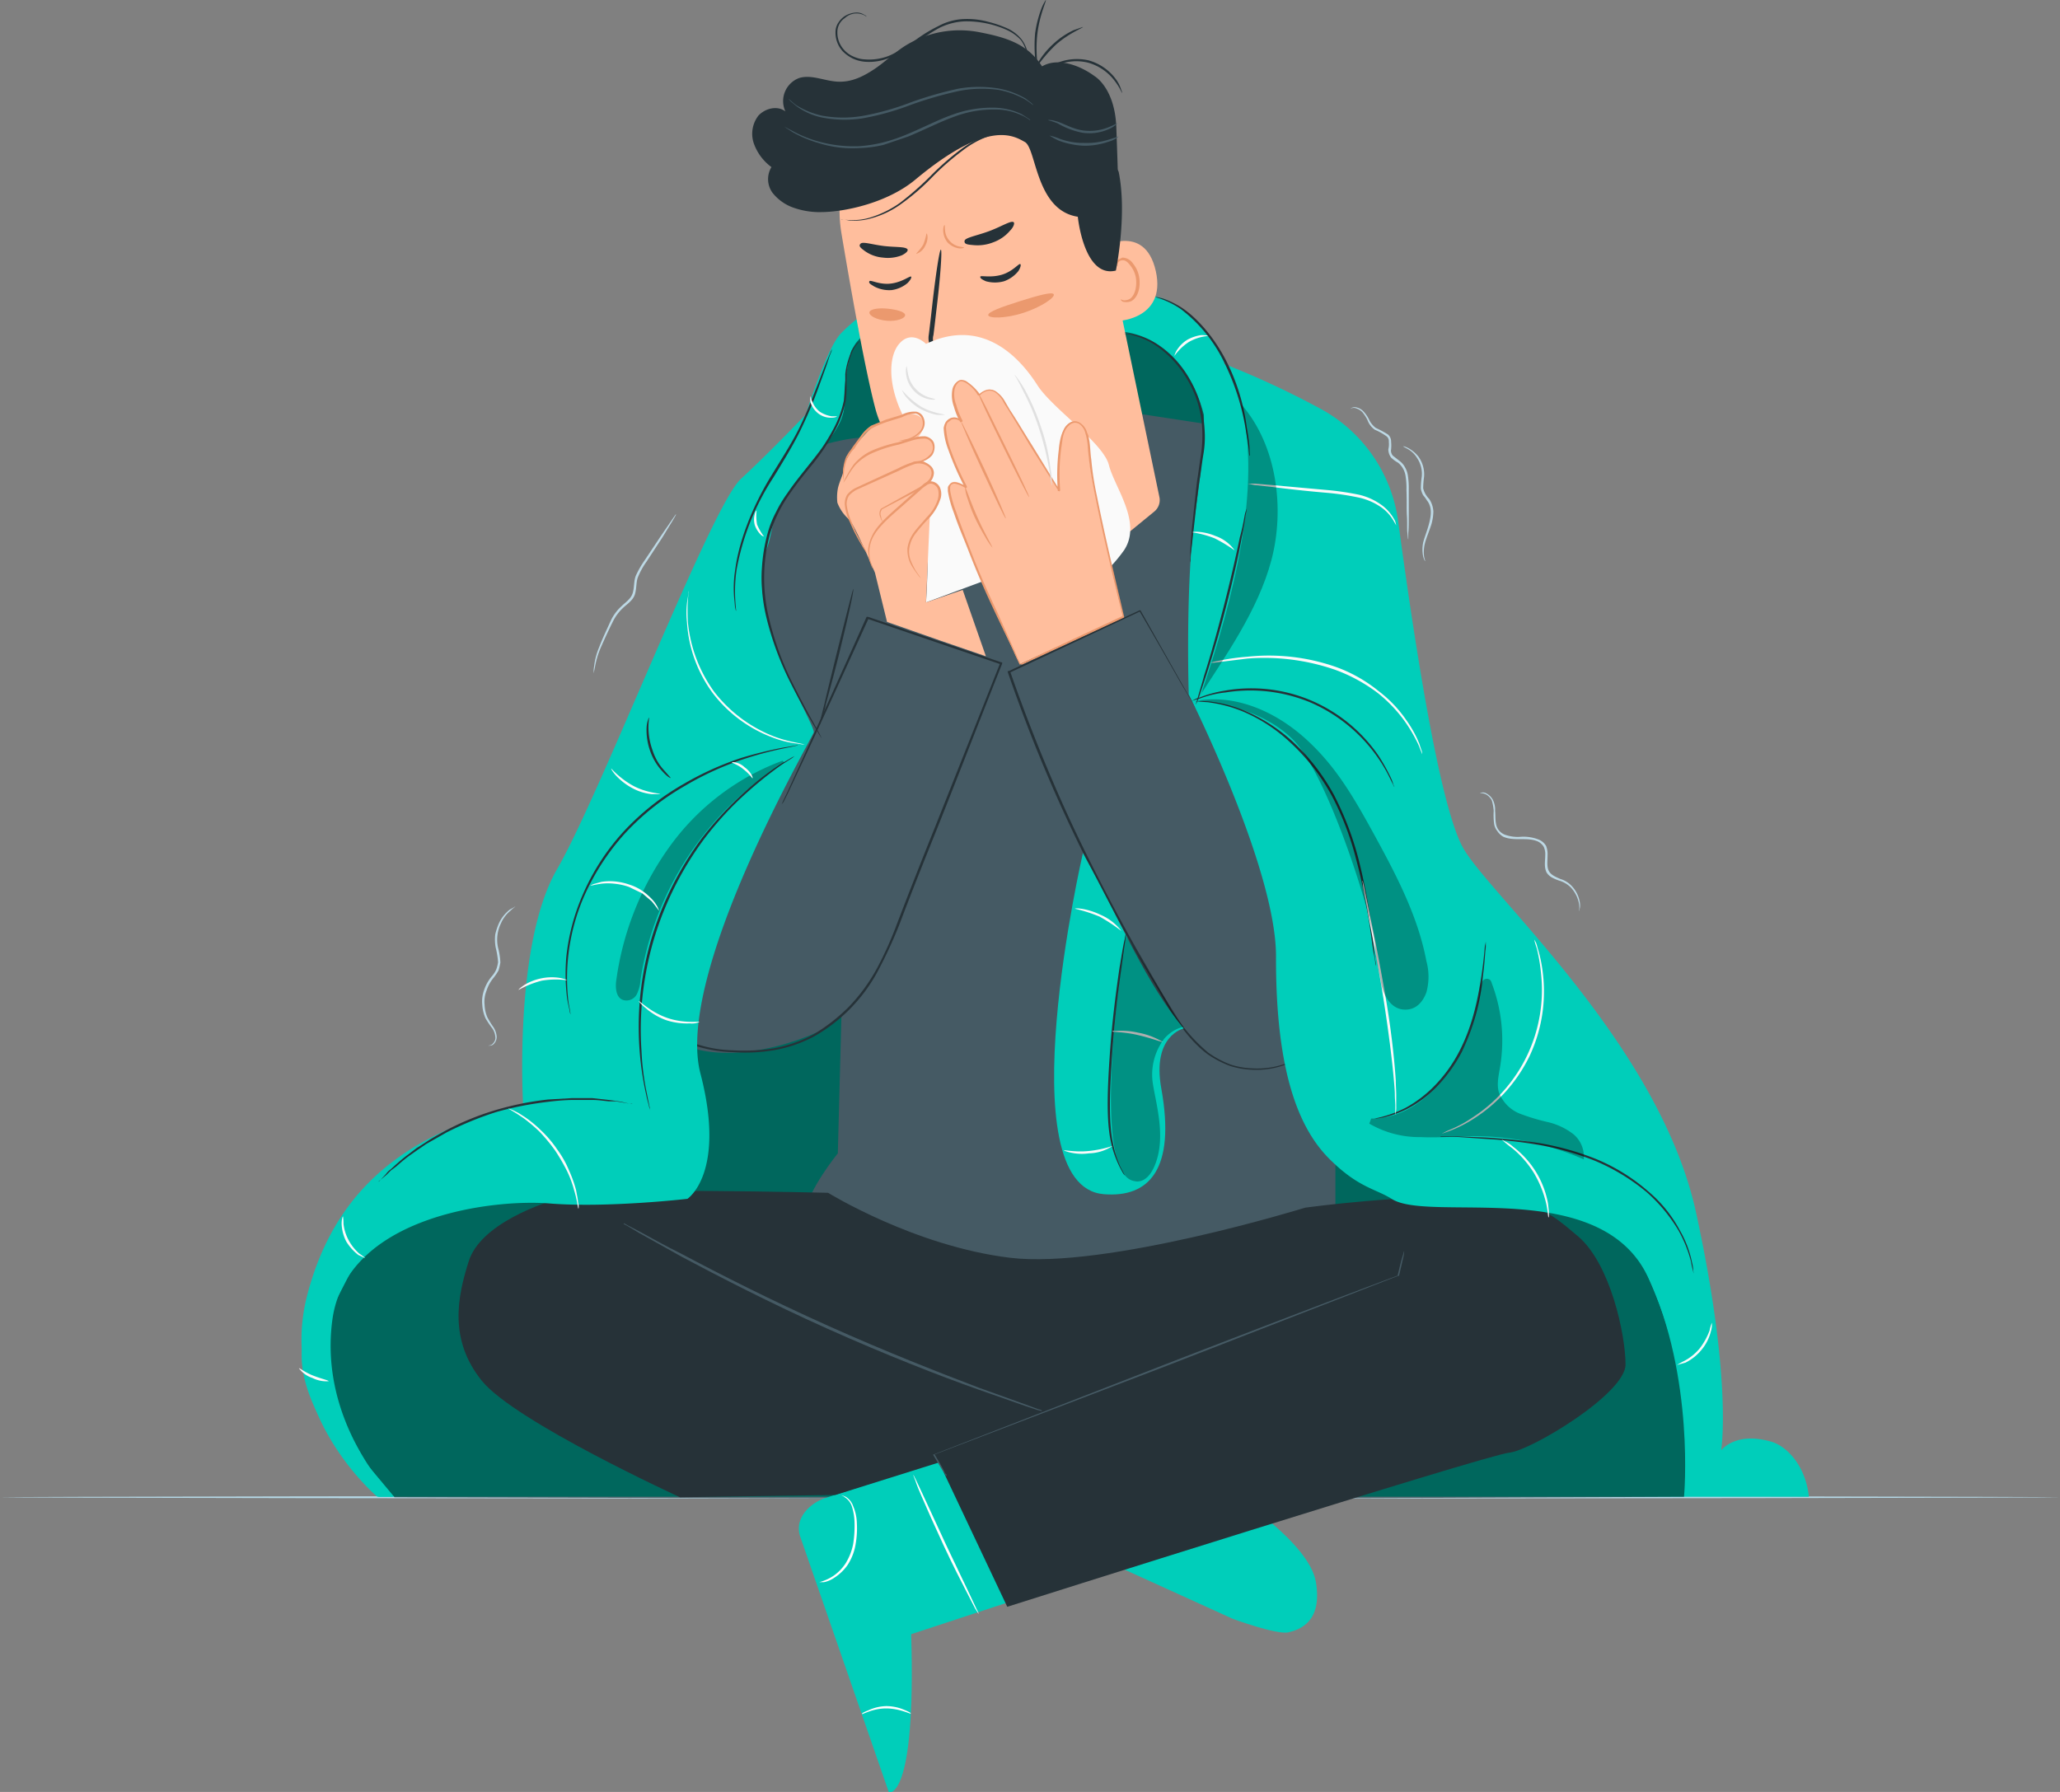 <svg xmlns="http://www.w3.org/2000/svg" viewBox="0 0 443.8 386.1">
  <rect x="0" y="0" width="443.8" height="386.1" fill="#808080" stroke="none"/>
  <title>sickman-01</title>
  <g id="Floor">
    <path d="M479.7,428.3c0,.1-99.4.3-221.9.3s-222-.2-222-.3,99.4-.3,222-.3S479.7,428.2,479.7,428.3Z" transform="translate(-35.8 -105.7)" fill="#b5d9e8"/>
  </g>
  <g id="Character">
    <g>
      <g>
        <path d="M417.3,416.3c-7.7-2.2-10.7,1.9-10.7,1.9s2.5-14.8-5.4-51.2-44.9-68.8-50.3-78.8-11.1-49.5-13.9-70.3A32.5,32.5,0,0,0,320.7,194a187.7,187.7,0,0,0-21.2-9.9c1.1-.7-7.9-14.6-15.9-14.6s-44.9-14-66.6,8c-3.1,3.1-7.6,17.5-7.6,17.5s-7.5,7.9-14,13.9-30.2,67.9-39.6,84.1-7.3,50.7-7.3,50.7c-22.1,5.4-39.9,15.7-46.5,41s15.1,43.5,15.1,43.5H425.5C424.9,422.1,421.2,417.4,417.3,416.3Z" transform="translate(-35.8 -105.7)" fill="#00ceba"/>
        <g opacity="0.5">
          <path d="M276.2,177.2c1.1-.4,15.5.3,19.5,20.2l-15.2.7Z" transform="translate(-35.8 -105.7)"/>
        </g>
        <g opacity="0.5">
          <path d="M390.8,380.6c-10.1-22-47.2-11.6-55.2-16.9-3.5-2.3-8.7-3.8-13.4-8.6l1,12.4,4.2,61,71.2-.3S401,402.6,390.8,380.6Z" transform="translate(-35.8 -105.7)"/>
        </g>
        <g opacity="0.5">
          <path d="M210.5,306.4c-1.2,1-27.5,11.4-27.5,12.3s-3.5,36.1-3.5,36.1l-44.9,6.3-18.9,10.2-7.5,14.6-4.6,15.4L114.7,421l6.1,7.3,109.7.3V346.3s-16.9-39.9-18.5-39.9" transform="translate(-35.8 -105.7)"/>
        </g>
        <g opacity="0.5">
          <path d="M210.2,204.6s4.7-10.4,5.4-11,1.1-3.6,1.7-6.9a19.4,19.4,0,0,1,2.9-7.1,18.1,18.1,0,0,1,5.2-4.3h0l8.8,20.2-6.9,9.9Z" transform="translate(-35.8 -105.7)"/>
        </g>
      </g>
      <g>
        <path d="M302.5,198.1l-21-3.2L220,200.1s-21.9,50.6-20.6,52,18.1,56.3,18.1,56.3l-1.2,45.8s-6.3,7.7-7.3,13.2c-3.4,17.3,111.6,21.5,114.5,11.2v-168Z" transform="translate(-35.8 -105.7)" fill="#455a64"/>
        <path d="M220,200.1s-19.3,2-24.6,15-21.6,87.2-21.6,87.2-2.5,16.1,4.3,24.7,23.4,5.8,34,1c17.6-8,31.6-61.4,31.6-61.4l7.6-18.5-28.6-9.4-13,28.1Z" transform="translate(-35.8 -105.7)" fill="#455a64"/>
        <path d="M289.8,196.4c1,.2,34.6,4.9,40.7,10.5s5.4,55.1,5.4,55.1-5.4,62.6-10.4,66.6-27.1,19.1-39.5-9.3c-3.6-8.2-11.5-18.4-16.5-28.8a388.6,388.6,0,0,1-16-40l28.2-13.2,21.9,37.1-4-53.2Z" transform="translate(-35.8 -105.7)" fill="#455a64"/>
        <g>
          <g>
            <g>
              <g>
                <path d="M217.1,156.1a30.1,30.1,0,0,1,22.1-34.2l1.5-.4c16.5-3.2,28.5,9.1,31.2,25.6l13.7,65.8a3.2,3.2,0,0,1-1.1,3l-32.1,26.3-7.5-34.4s-16.3,1.6-20.5-14C222.4,186.3,219.5,170.4,217.1,156.1Z" transform="translate(-35.8 -105.7)" fill="#ffbe9d"/>
                <path d="M244.7,207.8a38.7,38.7,0,0,0,19-11.2s-2,12.5-17.9,15Z" transform="translate(-35.8 -105.7)" fill="#eb996e"/>
              </g>
              <g>
                <g>
                  <path d="M232.1,165.3c-.3-.2-1.9,1.2-4.4,1.5s-4.4-.9-4.6-.5.2.6,1,1.1a6.9,6.9,0,0,0,3.8.8,6.7,6.7,0,0,0,3.4-1.5C232,166,232.2,165.5,232.1,165.3Z" transform="translate(-35.8 -105.7)" fill="#263238"/>
                  <path d="M255.6,162.6c-.3-.2-1.6,1.6-4,2.3s-4.5.1-4.6.4.3.6,1.2,1a7.3,7.3,0,0,0,3.9,0,6.9,6.9,0,0,0,3.1-2.2C255.7,163.3,255.8,162.7,255.6,162.6Z" transform="translate(-35.8 -105.7)" fill="#263238"/>
                  <path d="M242.5,179.8a20.6,20.6,0,0,0-4.1.3c-.6.1-1.2.1-1.4-.3a2.9,2.9,0,0,1-.1-1.9q.3-2.4.6-5.1c.9-7.3,1.3-13.2,1-13.3s-1.2,5.9-2,13.2q-.3,2.7-.6,5.1a4.4,4.4,0,0,0,.3,2.5,1.8,1.8,0,0,0,1.3.6h1.1A20.7,20.7,0,0,0,242.5,179.8Z" transform="translate(-35.8 -105.7)" fill="#263238"/>
                </g>
                <path d="M254.2,153.6c-.5-.5-2.6.9-5.3,1.9s-5.2,1.4-5.3,2.1.6.8,1.8.9a9.2,9.2,0,0,0,4.4-.6,8.5,8.5,0,0,0,3.6-2.5C254.2,154.6,254.4,153.8,254.2,153.6Z" transform="translate(-35.8 -105.7)" fill="#263238"/>
                <path d="M231.3,159.4c-.5-.6-2.6-.4-5.1-.7s-4.5-1-5-.5,0,.9.8,1.5a7.8,7.8,0,0,0,4,1.5,8.2,8.2,0,0,0,4.1-.5C231.1,160.2,231.5,159.7,231.3,159.4Z" transform="translate(-35.8 -105.7)" fill="#263238"/>
              </g>
            </g>
            <g>
              <path d="M272.5,159.3c.2-.2,9.9-5.9,12.3,4.8s-8.9,11-9,10.7S272.5,159.3,272.5,159.3Z" transform="translate(-35.8 -105.7)" fill="#ffbe9d"/>
              <path d="M277.3,170.2l.5.2a2.5,2.5,0,0,0,1.4-.3c1.1-.7,1.6-2.7,1.3-4.6a5.7,5.7,0,0,0-1.2-2.6c-.5-.7-1.1-1.2-1.7-1.1a1,1,0,0,0-1,.7.9.9,0,0,0,0,.6s-.3-.1-.3-.6a1.6,1.6,0,0,1,.3-.8l1-.5a2.8,2.8,0,0,1,2.3,1.3,6.1,6.1,0,0,1,1.3,2.8c.4,2.2-.2,4.5-1.7,5.3a2.9,2.9,0,0,1-1.8.1C277.3,170.5,277.2,170.2,277.3,170.2Z" transform="translate(-35.8 -105.7)" fill="#eb996e"/>
            </g>
          </g>
          <path d="M243.5,159c0,.1-.4.3-1.2.2a4.4,4.4,0,0,1-2.4-1.3,4.3,4.3,0,0,1-.9-2.6c0-.7.2-1.1.3-1.1s0,.4.1,1.1a3.7,3.7,0,0,0,.9,2.2,3.8,3.8,0,0,0,2.1,1.3Z" transform="translate(-35.8 -105.7)" fill="#eb996e"/>
          <path d="M276.6,142.1a1.4,1.4,0,0,0,.2.6c1.9,9.3-.6,21.3-.6,21.3-6.9,1.7-8.2-11.6-8.2-11.6-9.1-1.4-8.9-14.7-11.4-16.1s-8-4.9-23.6,8.1c-6,5-15.2,7-20.4,7h-.7a17,17,0,0,1-5-.9,9.9,9.9,0,0,1-4.7-3.3,5,5,0,0,1-.2-5.5,10.8,10.8,0,0,1-3.8-5.1,6.4,6.4,0,0,1,1-6c1.5-1.6,4.1-2.2,5.8-.9a5.3,5.3,0,0,1,3-7.2c2.7-.8,5.5.7,8.4.8s5.3-1.1,7.6-2.6,4.3-3.5,6.6-5a22.3,22.3,0,0,1,16.5-3c5.6,1.1,10.1,2.5,13.2,7.3,3.4-2,8.2-.2,11.3,2.1,0,0,4.4,2.5,4.7,11.1S276.6,142.1,276.6,142.1Z" transform="translate(-35.8 -105.7)" fill="#263238"/>
          <path d="M205.7,127c.1,0,.6.6,1.7,1.4a17.6,17.6,0,0,0,5.4,2.2,25.1,25.1,0,0,0,8.7.1,56.4,56.4,0,0,0,10.4-2.9,79.2,79.2,0,0,1,10.4-3,25.9,25.9,0,0,1,8.8,0,18.3,18.3,0,0,1,5.6,2.1l1.3,1,.4.4c-.1.1-.6-.5-1.8-1.2a18.9,18.9,0,0,0-5.5-2,25.7,25.7,0,0,0-8.7.2,83.8,83.8,0,0,0-10.4,3,56.4,56.4,0,0,1-10.4,2.9,25.4,25.4,0,0,1-8.8-.2,14.1,14.1,0,0,1-5.5-2.5l-1.2-1Z" transform="translate(-35.8 -105.7)" fill="#455a64"/>
          <path d="M257.7,131.6a9.3,9.3,0,0,0-1.9-1.1,13.1,13.1,0,0,0-5.7-1.2,23.6,23.6,0,0,0-8.6,1.5c-3.1,1.1-6.4,2.8-10,4.3l-5.3,1.8a24.9,24.9,0,0,1-5.3.7,23.9,23.9,0,0,1-8.8-1.1,25.2,25.2,0,0,1-5.5-2.3l-1.4-.9-.4-.3,1.9,1a25.8,25.8,0,0,0,5.5,2.2,28.5,28.5,0,0,0,8.7,1,30,30,0,0,0,5.1-.8,36.8,36.8,0,0,0,5.3-1.8c3.6-1.5,6.8-3.2,10-4.3a24.7,24.7,0,0,1,8.8-1.4,14.4,14.4,0,0,1,5.8,1.4l1.4.9C257.6,131.4,257.8,131.5,257.7,131.6Z" transform="translate(-35.8 -105.7)" fill="#455a64"/>
          <path d="M276.5,132.3a5.7,5.7,0,0,1-2,1.3,10.3,10.3,0,0,1-5.5.7,16.8,16.8,0,0,1-5.3-2,13.9,13.9,0,0,0-2.1-.7c0-.1.9-.1,2.3.4s3.1,1.5,5.2,1.8a10.8,10.8,0,0,0,5.3-.6C275.7,132.7,276.5,132.2,276.5,132.3Z" transform="translate(-35.8 -105.7)" fill="#455a64"/>
          <path d="M276.8,135.1a5.1,5.1,0,0,1-2.1,1.1,15.5,15.5,0,0,1-5.4.9,17.6,17.6,0,0,1-5.4-1.1,13.5,13.5,0,0,1-2-1.1,13,13,0,0,1,2.2.7,14.7,14.7,0,0,0,5.2.9,15.8,15.8,0,0,0,5.3-.7Z" transform="translate(-35.8 -105.7)" fill="#455a64"/>
          <path d="M235.4,156c.2,0,.5,1.3-.3,2.7a3.2,3.2,0,0,1-1.9,1.7c-.1-.1.8-.8,1.5-2A12.3,12.3,0,0,0,235.4,156Z" transform="translate(-35.8 -105.7)" fill="#eb996e"/>
        </g>
        <path d="M204.2,279l.3-.7,1-2.1,3.7-8.1c3.2-7.1,7.8-17.2,13.3-29.5h.3l28.7,9.8h.2v.3c-4.3,10.8-8.9,22.7-13.8,35-2.9,7.2-5.7,14.2-8.3,21.1a97.5,97.5,0,0,1-4.5,9.8,35.3,35.3,0,0,1-13.9,14.4,28.7,28.7,0,0,1-8.8,3,36.8,36.8,0,0,1-8.7.4,29,29,0,0,1-7.9-1.3,16.2,16.2,0,0,1-6.2-3.8,17,17,0,0,1-3.6-5.4,37.6,37.6,0,0,1-2.3-10.1,49.2,49.2,0,0,1-.1-6.5c.1-1.5.2-2.3.2-2.3v.6c0,.4-.1.9-.1,1.7a53.1,53.1,0,0,0,.2,6.5,33.4,33.4,0,0,0,2.4,10,17.4,17.4,0,0,0,3.5,5.3,15.9,15.9,0,0,0,6.2,3.6,27,27,0,0,0,7.7,1.3,41.7,41.7,0,0,0,8.6-.4,29,29,0,0,0,8.7-3,39.1,39.1,0,0,0,7.7-6,38.5,38.5,0,0,0,6-8.2,78.9,78.9,0,0,0,4.4-9.8c2.6-6.8,5.4-13.9,8.3-21.1l13.9-35v.3l-28.7-9.8h.3c-5.6,12.3-10.2,22.4-13.5,29.4l-3.8,8.1-1,2Z" transform="translate(-35.8 -105.7)" fill="#263238"/>
        <path d="M212.5,261.8c-.1,0,0-.5.1-1.2l.8-3.2c.6-2.6,1.5-6.2,2.5-10.3,1.8-7.2,3-12,3.7-14.5.3,0-1.2,6.6-3.2,14.7-1,4-2,7.6-2.7,10.2a17.4,17.4,0,0,1-.9,3.1Z" transform="translate(-35.8 -105.7)" fill="#263238"/>
        <g>
          <path d="M235.3,179.8s-3.1-3.2-5.8,0-2.4,10.9,2.7,18.7,3.1,37,3.1,37l30.4-11.3,2.1,9.3a32,32,0,0,0,10.2-9.3c3.9-6-2.1-13.5-3.3-18.3s-12.2-12.2-15.4-17.2S248.1,173.7,235.3,179.8Z" transform="translate(-35.8 -105.7)" fill="#fafafa"/>
          <g>
            <g>
              <path d="M255.5,248.8s-8.6-18.2-9.7-21.6-6.3-14.5-5.6-16.7,3.6,0,3.6,0-6-11.5-4.2-13.9a2,2,0,0,1,3.2-.2s-3.7-6.7-.5-8.6c1.6-1.1,4.4,2.9,4.4,2.9s2.6-2.9,4.9.8,12.3,19.8,12.3,19.8-.6-7.7.8-12.3c.9-3.1,5.5-4.9,5.7,4.6.2,6.1,7.4,35,7.4,35Z" transform="translate(-35.8 -105.7)" fill="#ffbe9d"/>
              <path d="M255.5,248.8l.4-.2,1.1-.5,4.4-2.1,16.3-7.6v.2c-1.8-7.4-4-16.2-6-26.2-.5-2.6-1-5.1-1.3-7.8s-.2-2.7-.4-4l-.2-1-.3-1a3.5,3.5,0,0,0-1.1-1.5,1.7,1.7,0,0,0-1.8-.1,3.5,3.5,0,0,0-1.3,1.4,6.6,6.6,0,0,0-.6,2l-.3,2.1a43,43,0,0,0-.2,8.8l-.2.3-.2-.2-6.3-10c-1.5-2.6-3.1-5.1-4.6-7.6a17.4,17.4,0,0,1-1.1-1.8,5.4,5.4,0,0,0-1.4-1.6,2.3,2.3,0,0,0-1.8-.5,3.3,3.3,0,0,0-1.7,1h-.4a7.5,7.5,0,0,0-2.6-2.7c-.5-.3-1.1-.5-1.5-.2a2.8,2.8,0,0,0-.9,1.4,6,6,0,0,0,.3,3.5,16.2,16.2,0,0,0,1.3,3.3c.1.2.1.3-.1.4h-.2a2,2,0,0,0-2-.5l-.9.7a2.9,2.9,0,0,0-.3,1,17.1,17.1,0,0,0,.9,4.5,61.4,61.4,0,0,0,3.6,8.2c0,.1,0,.3-.1.3a.2.2,0,0,1-.3,0,6,6,0,0,0-2.2-.9,1,1,0,0,0-.9.4,1.3,1.3,0,0,0-.1.6v.5a24.2,24.2,0,0,0,1.3,4.6c1,2.9,2.1,5.7,3.1,8.3,2,5.2,4,9.6,5.7,13.2l3.8,8.5c.4.9.7,1.7,1,2.2l.2.5v.2h-.1l-.3-.6c-.2-.5-.6-1.2-1-2.2s-2.3-4.8-4-8.4-3.7-8-5.7-13.2c-1-2.6-2.2-5.3-3.2-8.3a23.2,23.2,0,0,1-1.3-4.7v-.6a.9.9,0,0,1,.3-.7,1.4,1.4,0,0,1,1.2-.6,5.5,5.5,0,0,1,2.5,1l-.3.2a61.4,61.4,0,0,1-3.6-8.2,14.6,14.6,0,0,1-1-4.7,3.5,3.5,0,0,1,.5-1.3,2.7,2.7,0,0,1,1-.8,2,2,0,0,1,1.3-.1,3.5,3.5,0,0,1,1.2.7l-.4.3a14.3,14.3,0,0,1-1.4-3.4,7,7,0,0,1-.3-3.8,3,3,0,0,1,1.2-1.7,1.2,1.2,0,0,1,1-.2,1.8,1.8,0,0,1,1,.4,10.7,10.7,0,0,1,2.8,2.8h-.4a4.5,4.5,0,0,1,1.9-1.1,2.5,2.5,0,0,1,2.2.6,5.9,5.9,0,0,1,1.5,1.7l1.1,1.9c1.6,2.4,3.1,5,4.7,7.5l6.2,10.1h-.5a44,44,0,0,1,.2-8.9,15.2,15.2,0,0,1,.3-2.1,8.6,8.6,0,0,1,.7-2.1,3.5,3.5,0,0,1,1.5-1.7,2,2,0,0,1,2.2.2,3.6,3.6,0,0,1,1.3,1.7c.1.4.3.7.4,1.1l.2,1c.2,1.3.2,2.7.4,4a63.5,63.5,0,0,0,1.2,7.8c2,10,4.2,18.8,5.9,26.2,0,.1,0,.2-.1.2l-16.4,7.5-4.4,2-1.1.5Z" transform="translate(-35.8 -105.7)" fill="#eb996e"/>
            </g>
            <path d="M257.5,212.8c-.1.1-2.6-4.8-5.6-10.9s-5.4-11.1-5.2-11.2,2.6,4.9,5.6,11S257.7,212.8,257.5,212.8Z" transform="translate(-35.8 -105.7)" fill="#eb996e"/>
            <path d="M252.5,217.4c-.2.1-2.4-4.6-5.1-10.4s-4.7-10.6-4.6-10.6,2.4,4.6,5.1,10.4S252.6,217.4,252.5,217.4Z" transform="translate(-35.8 -105.7)" fill="#eb996e"/>
            <path d="M249.6,223.7a18,18,0,0,1-1.2-1.7c-.7-1.2-1.6-2.7-2.5-4.6s-1.4-3.5-1.8-4.7a7.9,7.9,0,0,1-.4-2.1c.1-.1,1.1,3,2.7,6.6S249.7,223.6,249.6,223.7Z" transform="translate(-35.8 -105.7)" fill="#eb996e"/>
          </g>
          <g>
            <path d="M234.7,196.3a2.8,2.8,0,0,0-3.1-1.3c-2.7.7-7.2,2.1-8.4,3.2s-5.7,6-5.7,8.8c0,.9-.9,2.5-1.2,4a10.3,10.3,0,0,0-.1,3,9,9,0,0,0,2.5,3.6c1.2,1.1,5.6,11.5,5.6,11.5l2.6,10.6,11.7,4.1,9.6,3.3-5-14.3-7.9,2.7.8-18.3,2.3-4.3-.6-2.8-1.9-.6a2.3,2.3,0,0,0,.3-3.2l-1.6-1.4c2-.7,2.9-2,1.8-4.3a3.4,3.4,0,0,0-2.9-.7A3.9,3.9,0,0,0,234.7,196.3Z" transform="translate(-35.8 -105.7)" fill="#ffbe9d"/>
            <path d="M234.2,230.3l-.4-.4-.8-1.1a11.7,11.7,0,0,1-1.2-2,7,7,0,0,1-.5-3,7.7,7.7,0,0,1,1.4-3.4c.8-1.1,1.8-2.1,2.7-3.2a9.5,9.5,0,0,0,2.4-3.8,4.1,4.1,0,0,0,.1-2.2,1.8,1.8,0,0,0-1.6-1.3,3.3,3.3,0,0,0-2,1.2l-1.8,1.6-3.4,3c-2.3,2-4.2,3.8-5.2,5.7a7.2,7.2,0,0,0-.6,5c.3,1.2.7,1.9.6,1.9l-.3-.5-.5-1.3a12.9,12.9,0,0,1-.3-2.3,8.4,8.4,0,0,1,.8-2.9c.9-2.1,3-4,5.1-5.9l3.5-3.1,1.8-1.6c.6-.5,1.2-1.3,2.3-1.3a2.3,2.3,0,0,1,2.1,1.6,3.5,3.5,0,0,1-.1,2.5,10.9,10.9,0,0,1-2.5,4,35,35,0,0,0-2.7,3.1,6.8,6.8,0,0,0-1.4,3.2,5.4,5.4,0,0,0,.4,2.9,18.6,18.6,0,0,0,1,2Z" transform="translate(-35.8 -105.7)" fill="#eb996e"/>
            <path d="M226,218.3a.3.3,0,0,0-.1-.2l-.3-.5-.3-.9a1.9,1.9,0,0,1,.3-1.4h0l8.1-4.5A8,8,0,0,0,236,209a2.4,2.4,0,0,0,.5-1.4,1.9,1.9,0,0,0-.6-1.3,3.4,3.4,0,0,0-3.1-.6,23.3,23.3,0,0,0-3.3,1.4l-9.1,4.1a5.9,5.9,0,0,0-1.7,1.3,3.4,3.4,0,0,0-.5,1.9,12.6,12.6,0,0,0,1,3.6,34,34,0,0,0,2.4,5c.6,1.1,1,1.7.9,1.8l-.3-.4a10.5,10.5,0,0,1-.8-1.3,35.9,35.9,0,0,1-2.5-4.9,10.6,10.6,0,0,1-1.1-3.8,3.8,3.8,0,0,1,.5-2.1,5.5,5.5,0,0,1,1.9-1.5l9.1-4.2a20.2,20.2,0,0,1,3.4-1.4,3.7,3.7,0,0,1,3.5.8,2.1,2.1,0,0,1,.8,1.6,3.2,3.2,0,0,1-.6,1.7,8.7,8.7,0,0,1-2.5,1.9l-8.2,4.3h.1a1.5,1.5,0,0,0-.3,1.1,5.1,5.1,0,0,1,.2.9A4.4,4.4,0,0,1,226,218.3Z" transform="translate(-35.8 -105.7)" fill="#eb996e"/>
            <path d="M217.5,209.7a4.9,4.9,0,0,1,.5-1.1,26.2,26.2,0,0,1,1.7-2.8,11.2,11.2,0,0,1,3.9-3,29.3,29.3,0,0,1,5.7-1.8l2.9-.9a9.2,9.2,0,0,1,2.9-.4,2.6,2.6,0,0,1,1.3.6,1.9,1.9,0,0,1,.7,1.2,3.1,3.1,0,0,1-.5,2.3,4.5,4.5,0,0,1-2.9,1.5h-1.2c0-.1.4-.1,1.1-.2a4.6,4.6,0,0,0,2.7-1.6,2.1,2.1,0,0,0,.4-1.9,1.8,1.8,0,0,0-1.7-1.4,9.3,9.3,0,0,0-2.7.4l-2.9.9a28.3,28.3,0,0,0-5.6,1.8A11.2,11.2,0,0,0,220,206a17.8,17.8,0,0,0-1.8,2.7Z" transform="translate(-35.8 -105.7)" fill="#eb996e"/>
          </g>
          <path d="M229.4,200.7l1.3-.3a5.8,5.8,0,0,0,3.1-1.6,2.6,2.6,0,0,0,.8-2.1,2.1,2.1,0,0,0-1.5-1.9,7.5,7.5,0,0,0-3,.8l-3.2,1a22.2,22.2,0,0,0-3.1,1.3,6.6,6.6,0,0,0-2.3,2.1,18.8,18.8,0,0,0-1.6,2.3,8.7,8.7,0,0,0-1.5,2,10.8,10.8,0,0,0-.8,3.4c-.1.9,0,1.3-.1,1.4a9.7,9.7,0,0,1,.6-5l.6-1a7.6,7.6,0,0,0,.8-1.1l1.7-2.3a8.4,8.4,0,0,1,2.3-2.3l3.2-1.3,3.3-1a5.8,5.8,0,0,1,3.2-.7,2.2,2.2,0,0,1,1.3.8,3,3,0,0,1,.5,1.4,2.8,2.8,0,0,1-1,2.4,5.9,5.9,0,0,1-3.3,1.6Z" transform="translate(-35.8 -105.7)" fill="#eb996e"/>
        </g>
        <path d="M293.6,258.5l-.3-.4a6.4,6.4,0,0,0-.6-1l-2.5-4.2c-2.1-3.7-5.1-9-8.9-15.5h.2l-28.1,13.2v-.3c3.2,9.2,7.1,19.2,11.7,29.4s10.3,21.1,15.4,30.2l7.4,12.8a36.5,36.5,0,0,0,8.2,9.8,21.1,21.1,0,0,0,4.9,2.6,17.3,17.3,0,0,0,4.9.8,17.9,17.9,0,0,0,7.8-1.4,12,12,0,0,0,4.1-2.8l1.2-1.3-.3.4-.8,1a13,13,0,0,1-4.2,2.9,17.8,17.8,0,0,1-7.8,1.5,18,18,0,0,1-5-.8,21.7,21.7,0,0,1-5-2.6c-3.2-2.4-5.9-6-8.3-9.9l-7.5-12.8c-5.1-9.1-10.5-19.2-15.5-30.2s-8.5-20.2-11.7-29.4v-.2h.2l28.2-13.1h.2l8.8,15.6,2.4,4.2a5.4,5.4,0,0,0,.6,1.1Z" transform="translate(-35.8 -105.7)" fill="#263238"/>
        <path d="M237.3,191.7c0,.1-.6.2-1.5,0a6.3,6.3,0,0,1-4.8-5.5,4.2,4.2,0,0,1,.1-1.6c.1,0,.1.6.3,1.5a6.2,6.2,0,0,0,1.5,3.2,6.6,6.6,0,0,0,3,2Z" transform="translate(-35.8 -105.7)" fill="#e0e0e0"/>
        <path d="M254.4,186.4l.6.8a23.3,23.3,0,0,1,1.5,2.3,48.5,48.5,0,0,1,3.6,8.3,41.1,41.1,0,0,1,2,8.8,16.8,16.8,0,0,1,.3,2.7v1c-.1,0-.2-1.4-.6-3.7a65,65,0,0,0-2.2-8.7,51.5,51.5,0,0,0-3.5-8.2C255.1,187.6,254.3,186.4,254.4,186.4Z" transform="translate(-35.8 -105.7)" fill="#e0e0e0"/>
        <path d="M239.3,195.1h-1.6a12.8,12.8,0,0,1-3.8-1.4,11.4,11.4,0,0,1-3-2.6,5.5,5.5,0,0,1-.8-1.4,18.7,18.7,0,0,0,4.1,3.6C236.8,194.8,239.4,194.9,239.3,195.1Z" transform="translate(-35.8 -105.7)" fill="#e0e0e0"/>
      </g>
      <g>
        <path d="M267.1,438.9l34.3,15.6s9.5,3.5,12,2.9,7.3-2.3,5.9-10.8-17.7-18.8-17.7-18.8Z" transform="translate(-35.8 -105.7)" fill="#00ceba"/>
        <g>
          <path d="M262.6,412.5l-49.1,16c-3,1-6.5,4.1-5.4,8l19.2,55.4s5.9,1.8,4.8-34.1l41.7-13.7Z" transform="translate(-35.8 -105.7)" fill="#00ceba"/>
          <path d="M232,474.9c0,.2-2.3-1.1-5.3-1.1s-5.2,1.4-5.2,1.2.4-.4,1.4-.8a9.7,9.7,0,0,1,3.8-.9,9.9,9.9,0,0,1,3.9.8C231.6,474.5,232.1,474.8,232,474.9Z" transform="translate(-35.8 -105.7)" fill="#fff"/>
          <path d="M217.1,427.9q0-.1.9.3a3.8,3.8,0,0,1,1.6,2,10.1,10.1,0,0,1,.8,3.7,19.5,19.5,0,0,1-.3,4.7,11.7,11.7,0,0,1-1.7,4.3,10.1,10.1,0,0,1-2.8,2.7,6.1,6.1,0,0,1-2.3,1h-1a10.3,10.3,0,0,0,3.1-1.4,9.6,9.6,0,0,0,2.6-2.7,12.5,12.5,0,0,0,1.6-4.1,24.8,24.8,0,0,0,.3-4.6,12.3,12.3,0,0,0-.6-3.6,3.8,3.8,0,0,0-1.5-1.9A2.1,2.1,0,0,0,217.1,427.9Z" transform="translate(-35.8 -105.7)" fill="#fff"/>
          <path d="M246.6,453.4l-.7-1.1-1.6-3.1c-1.4-2.7-3.3-6.4-5.2-10.5s-3.6-7.9-4.8-10.7-1-2.5-1.3-3.3-.5-1.2-.4-1.2l.6,1.2,1.5,3.2,4.9,10.6,5,10.5,1.5,3.2C246.5,453,246.7,453.4,246.6,453.4Z" transform="translate(-35.8 -105.7)" fill="#fff"/>
        </g>
        <g>
          <path d="M375.8,372.1c-7.1-6-8.5-7.1-22.3-8.2s-36.5,2-36.5,2-43,13.3-63.6,10.8-39.2-14-39.2-14-48.8-1.2-55.5.5-19.4,6.4-21.9,14.2-4.3,17,2.8,25.8,42.7,25.1,42.7,25.1l33.5-.5,22.3-7,14.7,31.1s103.5-32.8,108.1-33.2S386,406,386,399.7,382.8,378.1,375.8,372.1Z" transform="translate(-35.8 -105.7)" fill="#263238"/>
          <path d="M260.3,409.7c0,.1-.1,0-.2,0l-.8-.2-2.7-.9-10-3.5c-8.5-3-20-7.5-32.5-13.1s-23.5-11.3-31.4-15.5l-9.3-5.2-2.5-1.5-.6-.3-.2-.2h.2l.7.4,2.5,1.3c2.2,1.2,5.4,3,9.4,5,7.9,4.2,18.9,9.8,31.4,15.4s24,10.1,32.4,13.3l10,3.6,2.7,1,.7.2Z" transform="translate(-35.8 -105.7)" fill="#455a64"/>
          <path d="M338.3,375.3v.3a6.5,6.5,0,0,1-.2,1.1l-.9,3.9H337l-49.9,19.4-50,19.1V419c.9,1.5,1.6,2.7,2,3.5s.4.7.6.9v.3c0,.1-.1,0-.2-.2a2.4,2.4,0,0,0-.6-.9l-2.1-3.5h.1L287,399.6c22.2-8.6,41.4-15.9,50-19.1h-.1c.4-1.6.7-3,1-3.9l.3-1A.4.4,0,0,1,338.3,375.3Z" transform="translate(-35.8 -105.7)" fill="#455a64"/>
        </g>
      </g>
      <g>
        <path d="M404.4,409.1l-7.6-44.4-20.6-38.9-25.7-24.1-7.7-32.1-4-38.3-2.7-14.8a18.9,18.9,0,0,0-12.9-14.6l-28.1-8.6s.6,6.9-1.7,22.1-1.5,39.9-1.5,39.9,18.8,37.4,18.8,56.4c-.1,25.8,5.3,37.5,11.5,43.7s9.9,6.4,13.4,8.6c8.1,5.3,45.1-5.1,55.3,17a90,90,0,0,1,8,42.4H408Z" transform="translate(-35.8 -105.7)" fill="#00ceba"/>
        <path d="M220.7,176.3s-3.2,8.5-3,15.9c.2,3.4-1.8,6.3-3.8,8.9a108.4,108.4,0,0,0-10.4,14.5c-1.4,2.3-1.4,5.5-2.6,8.6-5,13.1,10.7,37.7,10.2,39.3s-30,52-24.4,73.5-2.8,27-2.8,27-17.3,2-29.7,1-43.8,2.8-46.8,25.1,13.1,38.1,13.1,38.1h-3.1s-18.8-18.5-16.4-33,10.2-29.8,10.2-29.8L138.8,354l17.7-2-2-29,4.7-26.8,21.7-53.7,10-22.2,4-10.6,16.5-13,5.2-15.6Z" transform="translate(-35.8 -105.7)" fill="#00ceba"/>
        <path d="M332.2,313.8a1.7,1.7,0,0,1-.1-.7c-.1-.6-.2-1.3-.4-2.2s-.6-4.7-1.2-8.1-1.3-7.4-2.5-11.8a62.7,62.7,0,0,0-5.2-13.7,44.8,44.8,0,0,0-9-11.6,34.5,34.5,0,0,0-10-6.6A29.6,29.6,0,0,0,296,257l-3-.2h.8a15.7,15.7,0,0,1,2.2,0,29.2,29.2,0,0,1,7.9,2,36.9,36.9,0,0,1,10.2,6.5,45.2,45.2,0,0,1,9.1,11.7,66.7,66.7,0,0,1,5.3,13.9c1.1,4.4,1.9,8.5,2.4,11.9s.8,6.1,1,8.1.2,1.6.3,2.2Z" transform="translate(-35.8 -105.7)" fill="#263238"/>
        <path d="M336.2,275.3l-.9-1.8a32,32,0,0,0-2.9-4.9A34.3,34.3,0,0,0,318,257a33.8,33.8,0,0,0-18.2-2.1,22.2,22.2,0,0,0-5.5,1.3l-2,.6.5-.2a4.8,4.8,0,0,1,1.4-.6,25.8,25.8,0,0,1,5.5-1.5,33,33,0,0,1,18.5,2.1,33.6,33.6,0,0,1,14.5,11.8,40.2,40.2,0,0,1,2.8,5,8.2,8.2,0,0,1,.5,1.4A1,1,0,0,1,336.2,275.3Z" transform="translate(-35.8 -105.7)" fill="#263238"/>
        <path d="M355.9,308.7v.5a8.2,8.2,0,0,1-.1,1.4c-.1,1.2-.2,3-.5,5.2a48.1,48.1,0,0,1-4.6,16.6,32.5,32.5,0,0,1-5.6,7.7,24.5,24.5,0,0,1-6.3,4.6,23.9,23.9,0,0,1-5,1.8l-1.4.2h-.5a25.1,25.1,0,0,0,6.7-2.3,26.4,26.4,0,0,0,6.1-4.6,30.9,30.9,0,0,0,5.5-7.6c3.1-6,4.1-12.1,4.8-16.5.3-2.1.5-3.9.6-5.1s.1-1.1.2-1.5S355.8,308.7,355.9,308.7Z" transform="translate(-35.8 -105.7)" fill="#263238"/>
        <path d="M400.7,380.1a20.2,20.2,0,0,1-.6-2.6,28,28,0,0,0-2.7-6.7,34.7,34.7,0,0,0-6.8-8.2,44,44,0,0,0-11.2-6.8,59.9,59.9,0,0,0-12.6-3.5,98.7,98.7,0,0,0-10.8-1.2l-7.2-.5h-2c-.5,0-.7,0-.7-.1h2.7l7.3.3c3,.2,6.7.5,10.7,1.1a59.9,59.9,0,0,1,12.8,3.5,40.8,40.8,0,0,1,11.3,7,28.3,28.3,0,0,1,6.8,8.4,22.8,22.8,0,0,1,2.6,6.8,8.8,8.8,0,0,1,.3,2A2.8,2.8,0,0,1,400.7,380.1Z" transform="translate(-35.8 -105.7)" fill="#263238"/>
        <path d="M293.4,257.5c0-.1.2-.6.5-1.7s.8-2.6,1.3-4.5c1.2-3.7,2.7-9,4.2-14.8s2.7-11.1,3.5-15c.5-1.8.8-3.4,1-4.5a6.9,6.9,0,0,1,.5-1.7l-.3,1.7a45,45,0,0,1-.8,4.6c-.7,3.9-1.9,9.2-3.4,15s-3.1,11.1-4.3,14.8l-1.5,4.5A6.5,6.5,0,0,1,293.4,257.5Z" transform="translate(-35.8 -105.7)" fill="#263238"/>
        <path d="M175.9,344.9a.3.3,0,0,1-.1-.2,6.4,6.4,0,0,1-.2-.7c-.1-.5-.4-1.4-.6-2.5a63.9,63.9,0,0,1-1.4-9.4,67,67,0,0,1,4.9-30.8,69.8,69.8,0,0,1,8.5-15,75.6,75.6,0,0,1,9.6-10.3,64.3,64.3,0,0,1,7.6-5.8l2.2-1.3.6-.3h0l-.5.4-2.2,1.4a84.4,84.4,0,0,0-7.4,5.9,69.6,69.6,0,0,0-9.5,10.3,70.6,70.6,0,0,0-8.4,14.9,68.3,68.3,0,0,0-5,30.6,56,56,0,0,0,1.2,9.4c.2,1.1.4,1.9.5,2.5a2,2,0,0,1,.1.7Z" transform="translate(-35.8 -105.7)" fill="#263238"/>
        <path d="M207.7,266.3l-.9.2-2.4.5a77.5,77.5,0,0,0-8.8,2.4,63.8,63.8,0,0,0-12.2,5.6,54.5,54.5,0,0,0-12.9,10.2,50.9,50.9,0,0,0-8.9,13.7,44.2,44.2,0,0,0-3.4,22.1c.1,1,.3,1.8.4,2.4a6.2,6.2,0,0,1,.1.9,6.6,6.6,0,0,1-.2-.9c-.1-.5-.3-1.3-.5-2.4a42.6,42.6,0,0,1-.2-9.1,45.4,45.4,0,0,1,3.4-13.1,48.9,48.9,0,0,1,9-14,54.5,54.5,0,0,1,12.9-10.2,65,65,0,0,1,12.4-5.6,86.2,86.2,0,0,1,8.9-2.2l2.4-.4C207.4,266.3,207.7,266.2,207.7,266.3Z" transform="translate(-35.8 -105.7)" fill="#263238"/>
        <path d="M180.3,273.3c-.1.1-.8-.3-1.7-1.3a12.3,12.3,0,0,1-2.7-4.4,13.4,13.4,0,0,1-.8-5.2,6.2,6.2,0,0,1,.5-2.1c.1,0-.1.8-.1,2.1a14.7,14.7,0,0,0,.9,5,11.6,11.6,0,0,0,2.5,4.3Z" transform="translate(-35.8 -105.7)" fill="#263238"/>
        <path d="M117.4,360.3c-.1,0,.1-.2.4-.4l1.2-1.3a3.8,3.8,0,0,1,.9-.9l1.1-1c.8-.7,1.7-1.5,2.8-2.3l1.7-1.3,1.9-1.2c1.3-.9,2.8-1.7,4.4-2.6a58.3,58.3,0,0,1,10.7-4.4,64,64,0,0,1,11.4-2.3l5.1-.3h4.4l3.6.4,1.5.2,1.2.2,1.7.4h.6c0,.1-.2,0-.6,0l-1.7-.3-1.2-.2H167c-1.1-.1-2.3-.3-3.6-.3H159a47.5,47.5,0,0,0-5.1.4,71.2,71.2,0,0,0-11.2,2.2,72,72,0,0,0-10.7,4.4l-4.4,2.5-1.9,1.3-1.7,1.2c-1.1.8-2,1.6-2.8,2.3l-1.2.9-.9.9-1.3,1.1Z" transform="translate(-35.8 -105.7)" fill="#263238"/>
        <path d="M194.4,237.3c-.1,0-.1-.2-.2-.6s-.1-1-.2-1.8a24.7,24.7,0,0,1,.2-6.5c.7-5.5,3.3-12.9,7.7-20.1,2.2-3.6,4.4-7,6-10.2s2.8-6.4,3.8-8.9,1.8-4.7,2.4-6.1l.7-1.7.3-.5-.2.6a13.8,13.8,0,0,0-.6,1.6c-.5,1.6-1.3,3.7-2.2,6.2s-2.2,5.7-3.8,9-3.7,6.7-5.9,10.3a53.9,53.9,0,0,0-7.9,19.8,31.5,31.5,0,0,0-.3,6.5C194.3,236.5,194.4,237.3,194.4,237.3Z" transform="translate(-35.8 -105.7)" fill="#263238"/>
        <path d="M284.6,169.7h.5l1.2.3a18.7,18.7,0,0,1,4.1,2c3.2,2.1,6.9,6.2,9.6,11.5a44,44,0,0,1,4.4,14.3q.5,2.8.6,4.5c0,1,.1,1.6,0,1.6s-.1-.5-.2-1.6-.4-2.6-.7-4.5a50.8,50.8,0,0,0-4.6-14.1,31.7,31.7,0,0,0-9.3-11.4A18.1,18.1,0,0,0,284.6,169.7Z" transform="translate(-35.8 -105.7)" fill="#263238"/>
        <path d="M292.2,226.9v-2.3c.1-1.4.2-3.6.5-6.2s.6-5.7,1-9.1c.3-1.8.5-3.6.8-5.4a27.9,27.9,0,0,0,.3-5.8,22.8,22.8,0,0,0-3.2-10.6,22.5,22.5,0,0,0-6-6.8,16.1,16.1,0,0,0-5.5-2.7,8.9,8.9,0,0,0-2.2-.4h.6a5.9,5.9,0,0,1,1.7.2,14.2,14.2,0,0,1,5.6,2.6,22.2,22.2,0,0,1,6.2,6.9,23.3,23.3,0,0,1,3.3,10.8,22.1,22.1,0,0,1-.3,5.8c-.3,1.9-.5,3.7-.8,5.4-.5,3.5-.8,6.6-1.1,9.2s-.5,4.7-.7,6.1-.1,1.3-.1,1.7A1.5,1.5,0,0,1,292.2,226.9Z" transform="translate(-35.8 -105.7)" fill="#263238"/>
        <path d="M212.8,264.8a.3.3,0,0,0-.1-.2l-.4-.6-1.4-2.4c-1.2-2-2.9-5-4.8-8.8a65.3,65.3,0,0,1-5.2-14.1,36.3,36.3,0,0,1,.3-18.2A22.3,22.3,0,0,1,203,216a26.5,26.5,0,0,1,2.4-4c1.7-2.5,3.6-4.8,5.4-7a42.1,42.1,0,0,0,4.4-6.6,23,23,0,0,0,2.4-6.4,38.9,38.9,0,0,0,.3-5.7A15.8,15.8,0,0,1,219,182a6.5,6.5,0,0,1,1.4-2.3c.5-.5.8-.5.8-.5a1.8,1.8,0,0,0-.7.6,6.6,6.6,0,0,0-1.3,2.3,14.4,14.4,0,0,0-1,4.2c-.1,1.7.1,3.6-.2,5.7a22,22,0,0,1-2.4,6.6,45.4,45.4,0,0,1-4.4,6.7c-1.8,2.2-3.7,4.5-5.4,7a29.8,29.8,0,0,0-4.1,8.4,36.3,36.3,0,0,0-.3,17.9,64.7,64.7,0,0,0,5,14c1.9,3.8,3.5,6.8,4.7,8.9l1.3,2.4.3.6A.8.8,0,0,1,212.8,264.8Z" transform="translate(-35.8 -105.7)" fill="#263238"/>
        <g opacity="0.3">
          <path d="M204.4,269.6A52.3,52.3,0,0,0,180,288.2a64,64,0,0,0-11.4,28.5c-.3,1.8-.1,4.1,1.6,4.5a2.5,2.5,0,0,0,2.8-1.3,8.4,8.4,0,0,0,.8-3.2,67.2,67.2,0,0,1,31-46.7" transform="translate(-35.8 -105.7)"/>
        </g>
        <path d="M296,178.1a9.8,9.8,0,0,0-4.1,1.3,11.5,11.5,0,0,0-3.1,3,4.5,4.5,0,0,1,.5-1.2,7.1,7.1,0,0,1,2.3-2.3,8.8,8.8,0,0,1,3-1C295.5,177.9,296,178,296,178.1Z" transform="translate(-35.8 -105.7)" fill="#fafafa"/>
        <path d="M301.8,224.3a33,33,0,0,0-4.3-2.6,22.2,22.2,0,0,0-4.8-1.3c0-.2,2.4-.3,5,.8A8.4,8.4,0,0,1,301.8,224.3Z" transform="translate(-35.8 -105.7)" fill="#fafafa"/>
        <path d="M336.6,218.9l-.7-1.2a9.1,9.1,0,0,0-2.4-2.6,13.5,13.5,0,0,0-5-2.2,57.6,57.6,0,0,0-6.6-1c-4.8-.4-9.1-.9-12.2-1.3l-3.7-.4-1.4-.3H306l3.7.3,12.2,1.1a59.5,59.5,0,0,1,6.7,1,13.4,13.4,0,0,1,5.1,2.4,9.4,9.4,0,0,1,2.4,2.8,2.6,2.6,0,0,1,.4,1Z" transform="translate(-35.8 -105.7)" fill="#fafafa"/>
        <path d="M342.2,268.2l-.8-2a32.2,32.2,0,0,0-2.9-5,30.7,30.7,0,0,0-5.9-6.2,35.1,35.1,0,0,0-9.2-5,46.6,46.6,0,0,0-18.9-2.4l-5.7.7-1.6.2h-.6l.6-.2,1.5-.3a47.8,47.8,0,0,1,5.8-.8,43.8,43.8,0,0,1,19.1,2.2,31.5,31.5,0,0,1,9.2,5.2,27,27,0,0,1,6,6.3,24.6,24.6,0,0,1,2.8,5.1c.2.7.4,1.2.5,1.5A2.8,2.8,0,0,1,342.2,268.2Z" transform="translate(-35.8 -105.7)" fill="#fafafa"/>
        <path d="M336.5,346a1.8,1.8,0,0,0-.1-.5V344c0-.7-.1-1.5-.1-2.4s-.1-1.9-.2-3.1c-.4-4.6-1.2-10.9-2.3-17.9s-2.4-13.2-3.2-17.7c-.4-2.3-.8-4.2-1-5.4a10.4,10.4,0,0,1-.2-1.5,1.8,1.8,0,0,1-.1-.5c.1,0,.1.1.2.5s.2.8.3,1.4.7,3.2,1.1,5.4c1,4.5,2.2,10.8,3.4,17.7s1.9,13.4,2.2,18c0,1.1.1,2.2.1,3.1V344a6.6,6.6,0,0,1-.1,1.5Z" transform="translate(-35.8 -105.7)" fill="#fafafa"/>
        <g opacity="0.3">
          <path d="M332,309.4c.1,2.7.9,5.3,1.3,7.9s2,5.6,4.7,5.9,4.3-1.5,5.1-3.7a12.7,12.7,0,0,0,0-6.7c-1.8-9.6-6.4-18.4-11.1-27s-8.5-15.1-14.9-20.9-15-9.7-23.5-8.2c0,0,12.6.4,20.6,8.2S331.9,304.9,332,309.4Z" transform="translate(-35.8 -105.7)"/>
        </g>
        <g opacity="0.3">
          <path d="M294.7,254.9c6.8-20.2,13-44,8.5-62.1,7.8,8.9,9.4,22.7,6.5,33.6s-10,20.8-16.1,30.3" transform="translate(-35.8 -105.7)"/>
        </g>
        <path d="M369.4,368c-.1,0-.1-1.2-.5-3a23.1,23.1,0,0,0-2.6-6.5,21.8,21.8,0,0,0-4.7-5.4,21.7,21.7,0,0,1-2.3-1.9l.7.4a6.9,6.9,0,0,1,1.8,1.2,19.7,19.7,0,0,1,7.5,12.2c.1.9.2,1.7.2,2.2S369.5,368,369.4,368Z" transform="translate(-35.8 -105.7)" fill="#fafafa"/>
        <path d="M404.6,390.7a4.9,4.9,0,0,1-.2,1.8,10,10,0,0,1-2,4,10.5,10.5,0,0,1-3.5,2.8l-1.8.5a16.3,16.3,0,0,1,1.6-.9,10.9,10.9,0,0,0,3.3-2.7,14.7,14.7,0,0,0,2.1-3.8A9.5,9.5,0,0,1,404.6,390.7Z" transform="translate(-35.8 -105.7)" fill="#fafafa"/>
        <path d="M366.4,308.2c0-.1,0,.1.2.4s.3.8.5,1.5a29.3,29.3,0,0,1,1.1,5.4,32.7,32.7,0,0,1-2.9,17.8,33.2,33.2,0,0,1-12.1,13.5,28.3,28.3,0,0,1-4.9,2.5l-1.4.5-.5.2a11.6,11.6,0,0,1,1.8-.9,26.4,26.4,0,0,0,4.8-2.6,32.7,32.7,0,0,0,14.8-31,37.4,37.4,0,0,0-.9-5.4C366.5,308.9,366.3,308.2,366.4,308.2Z" transform="translate(-35.8 -105.7)" fill="#fafafa"/>
        <g opacity="0.3">
          <path d="M374.8,350.1a14.3,14.3,0,0,0-5.4-2.6,45.7,45.7,0,0,1-6.3-1.9,8,8,0,0,1-4.4-4.6c-.5-1.8,0-3.7.3-5.6a34.7,34.7,0,0,0-1.8-17.8c-.1-.4-.3-.8-.6-.9a1.1,1.1,0,0,0-1.4.4,3.8,3.8,0,0,0-.5,1.5c-.9,6.7-3,13.3-7.1,18.6s-9.7,9.6-16.4,9.5l-.4,1.1a21.4,21.4,0,0,0,11.1,2.9c3.8.2,7.7-.2,11.5-.2a58.1,58.1,0,0,1,23.6,5A6.3,6.3,0,0,0,374.8,350.1Z" transform="translate(-35.8 -105.7)"/>
        </g>
        <path d="M160.4,366.1c-.1,0-.2-1.6-.9-3.9a23.2,23.2,0,0,0-1.5-4.1,42.9,42.9,0,0,0-2.6-4.5,37,37,0,0,0-3.4-4.1,35.4,35.4,0,0,0-3.3-2.8c-2-1.4-3.4-2.1-3.4-2.2l1,.4,1.2.6,1.4.9a24.9,24.9,0,0,1,3.4,2.8,24.2,24.2,0,0,1,3.5,4.1,21.4,21.4,0,0,1,2.6,4.6,27.2,27.2,0,0,1,1.5,4.2l.3,1.6c.1.5.1.9.2,1.3S160.5,366.1,160.4,366.1Z" transform="translate(-35.8 -105.7)" fill="#fafafa"/>
        <path d="M186.5,325.9a4.3,4.3,0,0,1-2.1.3,14.4,14.4,0,0,1-5.1-.7,13.8,13.8,0,0,1-4.4-2.6,8.5,8.5,0,0,1-1.5-1.5c.1-.2,2.4,2.3,6.1,3.6S186.5,325.7,186.5,325.9Z" transform="translate(-35.8 -105.7)" fill="#fafafa"/>
        <path d="M177.8,301.9c-.1,0-.6-.8-1.6-2l-2-1.7-2.9-1.4a13.2,13.2,0,0,0-3.2-.7,12.2,12.2,0,0,0-2.7,0c-1.5.2-2.4.5-2.4.4l.6-.3,1.8-.5a11.7,11.7,0,0,1,2.7-.1,13,13,0,0,1,3.3.7,10.5,10.5,0,0,1,3,1.5,13.7,13.7,0,0,1,2.1,1.9,7.7,7.7,0,0,1,1,1.5Z" transform="translate(-35.8 -105.7)" fill="#fafafa"/>
        <path d="M157.9,316.9a18.2,18.2,0,0,0-5.4.1,21,21,0,0,0-5,2c0-.1.4-.5,1.3-1.1a11.2,11.2,0,0,1,3.6-1.4,11,11,0,0,1,4-.1C157.4,316.6,157.9,316.8,157.9,316.9Z" transform="translate(-35.8 -105.7)" fill="#fafafa"/>
        <path d="M178,276.8h-1.9a11.3,11.3,0,0,1-4.1-1.3,13.7,13.7,0,0,1-3.5-2.7c-.8-.9-1.1-1.5-1-1.5a18.6,18.6,0,0,0,4.7,3.7C175.2,276.6,178,276.6,178,276.8Z" transform="translate(-35.8 -105.7)" fill="#fafafa"/>
        <path d="M197.9,273.4a10.7,10.7,0,0,0-2-2c-1.2-1-2.5-1.3-2.4-1.5a3.9,3.9,0,0,1,2.7,1.1C197.6,272,198.1,273.3,197.9,273.4Z" transform="translate(-35.8 -105.7)" fill="#fafafa"/>
        <path d="M209.2,266.1h-.5l-1.3-.2a21.3,21.3,0,0,1-4.9-1.2,29,29,0,0,1-13.1-9.6,28.6,28.6,0,0,1-5.6-15.3,18.7,18.7,0,0,1,.1-4.9,11.5,11.5,0,0,0,.2-1.4v-.4c.1,0,0,.6-.1,1.8a39.1,39.1,0,0,0,0,4.9,30.6,30.6,0,0,0,5.7,15,30.1,30.1,0,0,0,12.9,9.6,29,29,0,0,0,4.7,1.3Z" transform="translate(-35.8 -105.7)" fill="#fafafa"/>
        <path d="M200.4,221.3a1.5,1.5,0,0,1-.8-.5,5.3,5.3,0,0,1-1.2-2,4.4,4.4,0,0,1,0-2.3c.1-.5.3-.8.4-.8a10.3,10.3,0,0,0,.1,3A11,11,0,0,0,200.4,221.3Z" transform="translate(-35.8 -105.7)" fill="#fafafa"/>
        <path d="M216.1,195.4c0,.1-.4.3-1.2.3a4.4,4.4,0,0,1-2.8-.9,5.1,5.1,0,0,1-1.7-2.4,4.5,4.5,0,0,1,0-1.3c.1,0,.1.5.4,1.1a5.1,5.1,0,0,0,1.6,2.2,6.6,6.6,0,0,0,2.6,1Z" transform="translate(-35.8 -105.7)" fill="#fafafa"/>
        <path d="M114.5,376.8l-1.5-.7a10.8,10.8,0,0,1-2.6-2.9,9,9,0,0,1-1-3.8c0-1,.2-1.6.3-1.6a10.8,10.8,0,0,1,.1,1.6,9.9,9.9,0,0,0,1.1,3.5,10.5,10.5,0,0,0,2.3,2.9A8,8,0,0,1,114.5,376.8Z" transform="translate(-35.8 -105.7)" fill="#fafafa"/>
        <path d="M106.6,403.3a6.8,6.8,0,0,1-3.5-.7,5.9,5.9,0,0,1-2.9-2.1c.1-.1,1.3.9,3.1,1.6S106.6,403.1,106.6,403.3Z" transform="translate(-35.8 -105.7)" fill="#fafafa"/>
      </g>
      <g opacity="0.3">
        <path d="M265,281.7" transform="translate(-35.8 -105.7)"/>
      </g>
      <path d="M261.1,105.7c.2.1-1.3,3.1-1.8,7.2s.2,7.4,0,7.4a11.6,11.6,0,0,1-.5-2.1,31,31,0,0,1,0-5.3,24.5,24.5,0,0,1,1.3-5.2A9.8,9.8,0,0,1,261.1,105.7Z" transform="translate(-35.8 -105.7)" fill="#263238"/>
      <path d="M269.1,111.5c.1.2-3,1.3-5.9,3.9a32.5,32.5,0,0,0-4.5,5.4c-.1-.1.2-.8.9-1.9a18,18,0,0,1,3.3-3.9,16.9,16.9,0,0,1,4.2-2.8Z" transform="translate(-35.8 -105.7)" fill="#263238"/>
      <path d="M222.5,109.3a3.7,3.7,0,0,0-4.7.3,3.6,3.6,0,0,0-1.6,3,5.5,5.5,0,0,0,1.5,3.9,5.6,5.6,0,0,0,2,1.4,6.6,6.6,0,0,0,2.5.6,11.6,11.6,0,0,0,5.4-.9,31,31,0,0,0,5.2-3.1,31.7,31.7,0,0,1,5.2-3.2,12.6,12.6,0,0,1,5.5-1.5,17.3,17.3,0,0,1,5.2.6,24.1,24.1,0,0,1,4.3,1.5,8.5,8.5,0,0,1,2.9,2.3,7,7,0,0,1,1.2,2.5,4.8,4.8,0,0,1-.1,1.8l-.2.6a5.2,5.2,0,0,0,.1-2.3,7,7,0,0,0-1.2-2.5,9.4,9.4,0,0,0-2.9-2.1,21.3,21.3,0,0,0-9.2-1.9,13.5,13.5,0,0,0-5.4,1.4c-1.7.9-3.4,2.1-5.1,3.2a26.1,26.1,0,0,1-5.3,3.1,11.5,11.5,0,0,1-5.7,1,7.7,7.7,0,0,1-2.6-.7,8,8,0,0,1-2.1-1.5,5.9,5.9,0,0,1-1.6-4.2,3.6,3.6,0,0,1,.6-2,4.9,4.9,0,0,1,1.2-1.3,5.1,5.1,0,0,1,2.7-.9,2.9,2.9,0,0,1,1.7.5l.4.2A.3.3,0,0,0,222.5,109.3Z" transform="translate(-35.8 -105.7)" fill="#263238"/>
      <path d="M217,153c.1-.1.7.1,1.8.1a12.7,12.7,0,0,0,4.7-.6,22.4,22.4,0,0,0,6.2-3.1,66.3,66.3,0,0,0,6.5-5.7,57.1,57.1,0,0,1,6.6-5.8,19.7,19.7,0,0,1,6.3-3.2,16.6,16.6,0,0,1,4.8-.7l1.3.2h.4a16.4,16.4,0,0,0-6.4.7,20.5,20.5,0,0,0-6.1,3.3,55.2,55.2,0,0,0-6.5,5.7,47.9,47.9,0,0,1-6.6,5.7,19.7,19.7,0,0,1-6.4,3.1,12.7,12.7,0,0,1-4.8.5l-1.3-.2Z" transform="translate(-35.8 -105.7)" fill="#263238"/>
      <path d="M277.5,125.7a12.8,12.8,0,0,0-1.5-2.5,10.8,10.8,0,0,0-5.8-4,10.5,10.5,0,0,0-7,.7,22.6,22.6,0,0,0-2.6,1.5,2.8,2.8,0,0,1,.6-.6,10.6,10.6,0,0,1,1.8-1.3,11.3,11.3,0,0,1,7.3-.8,10.9,10.9,0,0,1,6,4.2,7.3,7.3,0,0,1,1,2C277.5,125.4,277.6,125.7,277.5,125.7Z" transform="translate(-35.8 -105.7)" fill="#263238"/>
      <g>
        <path d="M339.2,221.9c-.1,0-.1-.5-.2-1.4s0-2.2-.1-3.7,0-3.4-.1-5.5a16.2,16.2,0,0,0-.2-3.1,4.5,4.5,0,0,0-1.6-2.8,7.2,7.2,0,0,1-1.5-1.1,3,3,0,0,1-.6-1.8,4.5,4.5,0,0,0,.1-1.6,1.3,1.3,0,0,0-.5-1.2,12.3,12.3,0,0,0-2.5-1.4,4.4,4.4,0,0,1-1.6-2.1,8.3,8.3,0,0,0-1.1-1.7,3.1,3.1,0,0,0-1.3-.8,1.4,1.4,0,0,0-1.3.1,1.4,1.4,0,0,1,1.4-.3,2.9,2.9,0,0,1,1.4.8,7.4,7.4,0,0,1,1.2,1.7,4.7,4.7,0,0,0,1.5,1.9,22.6,22.6,0,0,1,2.6,1.4,2,2,0,0,1,.7,1.6,8.5,8.5,0,0,1,0,1.6,1.6,1.6,0,0,0,.4,1.4l1.4,1.1a4.1,4.1,0,0,1,1.2,1.4,4.9,4.9,0,0,1,.6,1.7,17.7,17.7,0,0,1,.2,3.2v5.5c0,1.5,0,2.8-.1,3.7Z" transform="translate(-35.8 -105.7)" fill="#bdd9e5"/>
        <path d="M342.8,226.6a3.9,3.9,0,0,1-.4-1,7.5,7.5,0,0,1,0-3c.3-1.2.9-2.6,1.3-4.2s.7-3.4-.5-4.9a7.6,7.6,0,0,0-.8-1.1,4.8,4.8,0,0,1-.5-1.4,18.4,18.4,0,0,1,.2-2.6,6.1,6.1,0,0,0-1-4,5.5,5.5,0,0,0-2.1-2l-.9-.5c0-.1.4,0,1,.3a7.1,7.1,0,0,1,2.3,1.9,6.6,6.6,0,0,1,1.2,4.3,21.1,21.1,0,0,0-.2,2.5,4.9,4.9,0,0,0,1.3,2.3,5.4,5.4,0,0,1,.9,2.7,11,11,0,0,1-.4,2.7c-.5,1.6-1.1,2.9-1.4,4.1a7.7,7.7,0,0,0-.2,2.9C342.7,226.2,342.9,226.6,342.8,226.6Z" transform="translate(-35.8 -105.7)" fill="#bdd9e5"/>
        <path d="M163.7,250.8v-.4a5.7,5.7,0,0,1,.1-1.2,14.8,14.8,0,0,1,1.1-4.1c.6-1.6,1.5-3.5,2.5-5.7a10,10,0,0,1,2.2-3c.9-.9,2.1-1.6,2.5-2.9s.2-2.6.7-3.8a20.5,20.5,0,0,1,1.9-3.3l3.4-5.1,2.4-3.5.9-1.3c.1.1-.2.5-.7,1.4l-2.2,3.6-3.4,5.2a16.5,16.5,0,0,0-1.8,3.2c-.5,1.1-.3,2.4-.7,3.8s-1.8,2.2-2.7,3.1a10.3,10.3,0,0,0-2.1,2.9c-1,2-1.9,4-2.6,5.6a18.7,18.7,0,0,0-1.2,4Z" transform="translate(-35.8 -105.7)" fill="#bdd9e5"/>
        <path d="M141,331c0-.1.6.1,1.1-.6a1.6,1.6,0,0,0,.4-1.4,3.7,3.7,0,0,0-.7-1.8,19.1,19.1,0,0,1-1.4-2.1,8.2,8.2,0,0,1-.7-2.9,7.2,7.2,0,0,1,.4-3.2,9,9,0,0,1,1.7-3,5.5,5.5,0,0,0,.9-1.4,7.5,7.5,0,0,0,.4-1.6,18.1,18.1,0,0,0-.5-3.1,9.5,9.5,0,0,1-.1-2.9,13.5,13.5,0,0,1,.8-2.4,8.1,8.1,0,0,1,2.3-2.9l.9-.5.3-.2c0,.1-.4.3-1,.9a7.3,7.3,0,0,0-2.1,2.8,8,8,0,0,0-.6,5.2,14.3,14.3,0,0,1,.5,3.2,13.6,13.6,0,0,1-.4,1.7,13,13,0,0,1-1,1.5,8.3,8.3,0,0,0-1.6,2.9,6.3,6.3,0,0,0-.4,3,7.6,7.6,0,0,0,.6,2.7,19.3,19.3,0,0,0,1.3,2.1,4.4,4.4,0,0,1,.7,2,2.1,2.1,0,0,1-.5,1.5,1.2,1.2,0,0,1-.9.5Z" transform="translate(-35.8 -105.7)" fill="#bdd9e5"/>
        <path d="M376,302a6,6,0,0,0,0-1.5,7.1,7.1,0,0,0-1.8-3.6,5.9,5.9,0,0,0-2.3-1.4,9.4,9.4,0,0,1-1.5-.6,3.3,3.3,0,0,1-1.4-1.2c-.6-1.2-.3-2.5-.3-3.7a3.8,3.8,0,0,0-.3-1.8,3,3,0,0,0-1.3-1.2c-2.3-1-5.1,0-7.4-1a3.7,3.7,0,0,1-1.3-1.2,3.4,3.4,0,0,1-.7-1.5,14.5,14.5,0,0,1-.1-2.9,10.9,10.9,0,0,0-.4-2.2,3.1,3.1,0,0,0-1.2-1.3,2.5,2.5,0,0,0-1.4-.3,1.5,1.5,0,0,1,1.5.1,3.3,3.3,0,0,1,1.3,1.3,4.7,4.7,0,0,1,.5,2.4c.1.9,0,1.8.2,2.8a3,3,0,0,0,1.8,2.3,8.1,8.1,0,0,0,3.5.5,8.9,8.9,0,0,1,3.9.6,3.2,3.2,0,0,1,1.6,1.4,4.9,4.9,0,0,1,.3,2c0,1.3-.2,2.5.3,3.4s1.6,1.3,2.5,1.7a5.4,5.4,0,0,1,2.5,1.6,6.6,6.6,0,0,1,1.7,3.8,3.1,3.1,0,0,1-.1,1.1A.6.6,0,0,1,376,302Z" transform="translate(-35.8 -105.7)" fill="#bdd9e5"/>
      </g>
      <g>
        <path d="M290.8,327.3c-8-9.7-13-21.9-21.7-37.8,0,0-16.6,71.8,4.5,73.5,9.8.8,15.5-5.4,12.4-22.7C283.9,328.8,290.8,327.3,290.8,327.3Z" transform="translate(-35.8 -105.7)" fill="#00ceba"/>
        <path d="M278.4,306.5v.5c-.1.4-.1.9-.2,1.5s-.5,3.4-.8,5.7c-.7,4.8-1.5,11.4-2,18.7s-.8,14,.1,18.7a25.5,25.5,0,0,0,1.6,5.4l1,1.9c-.1,0-.2-.2-.4-.5l-.7-1.3a22.8,22.8,0,0,1-1.9-5.5c-1-4.7-.7-11.5-.2-18.8s1.4-13.9,2.1-18.7c.4-2.3.7-4.3,1-5.6s.2-1.1.3-1.5A2.8,2.8,0,0,0,278.4,306.5Z" transform="translate(-35.8 -105.7)" fill="#263238"/>
        <path d="M275.5,352.6a9.6,9.6,0,0,1-5.1,1.6,10.9,10.9,0,0,1-5.4-.6c0-.2,2.4.4,5.3.1A23.7,23.7,0,0,0,275.5,352.6Z" transform="translate(-35.8 -105.7)" fill="#fafafa"/>
        <path d="M286.3,330.2c-.1.1-2.4-.8-5.4-1.5s-5.5-.6-5.5-.8a16.4,16.4,0,0,1,5.6.3A15.6,15.6,0,0,1,286.3,330.2Z" transform="translate(-35.8 -105.7)" fill="#fafafa"/>
        <path d="M277.4,306.3a37.5,37.5,0,0,0-4.7-3.1,33.1,33.1,0,0,0-5.3-1.7c0-.2,2.6-.1,5.5,1.3A11.2,11.2,0,0,1,277.4,306.3Z" transform="translate(-35.8 -105.7)" fill="#fafafa"/>
        <g opacity="0.3">
          <path d="M278.3,307.1s-8.3,51.8,2,53.1c0,0,3.1,1,4.8-4.9s-.5-12.7-1-16.6a12.8,12.8,0,0,1,2.6-9.3c2-2.2,4.2-2.5,4.1-2.4S278.4,307.3,278.3,307.1Z" transform="translate(-35.8 -105.7)"/>
        </g>
      </g>
      <path d="M230.8,173.6c0,.7-1.8,1.4-4,1.2s-3.8-1.1-3.7-1.8,1.9-1,3.9-.8S230.8,172.9,230.8,173.6Z" transform="translate(-35.8 -105.7)" fill="#eb996e"/>
      <path d="M262.8,169.1c.4.6-2.5,2.7-6.5,4s-7.5,1.2-7.6.5,3-1.8,6.8-3S262.5,168.5,262.8,169.1Z" transform="translate(-35.8 -105.7)" fill="#eb996e"/>
    </g>
  </g>
</svg>
